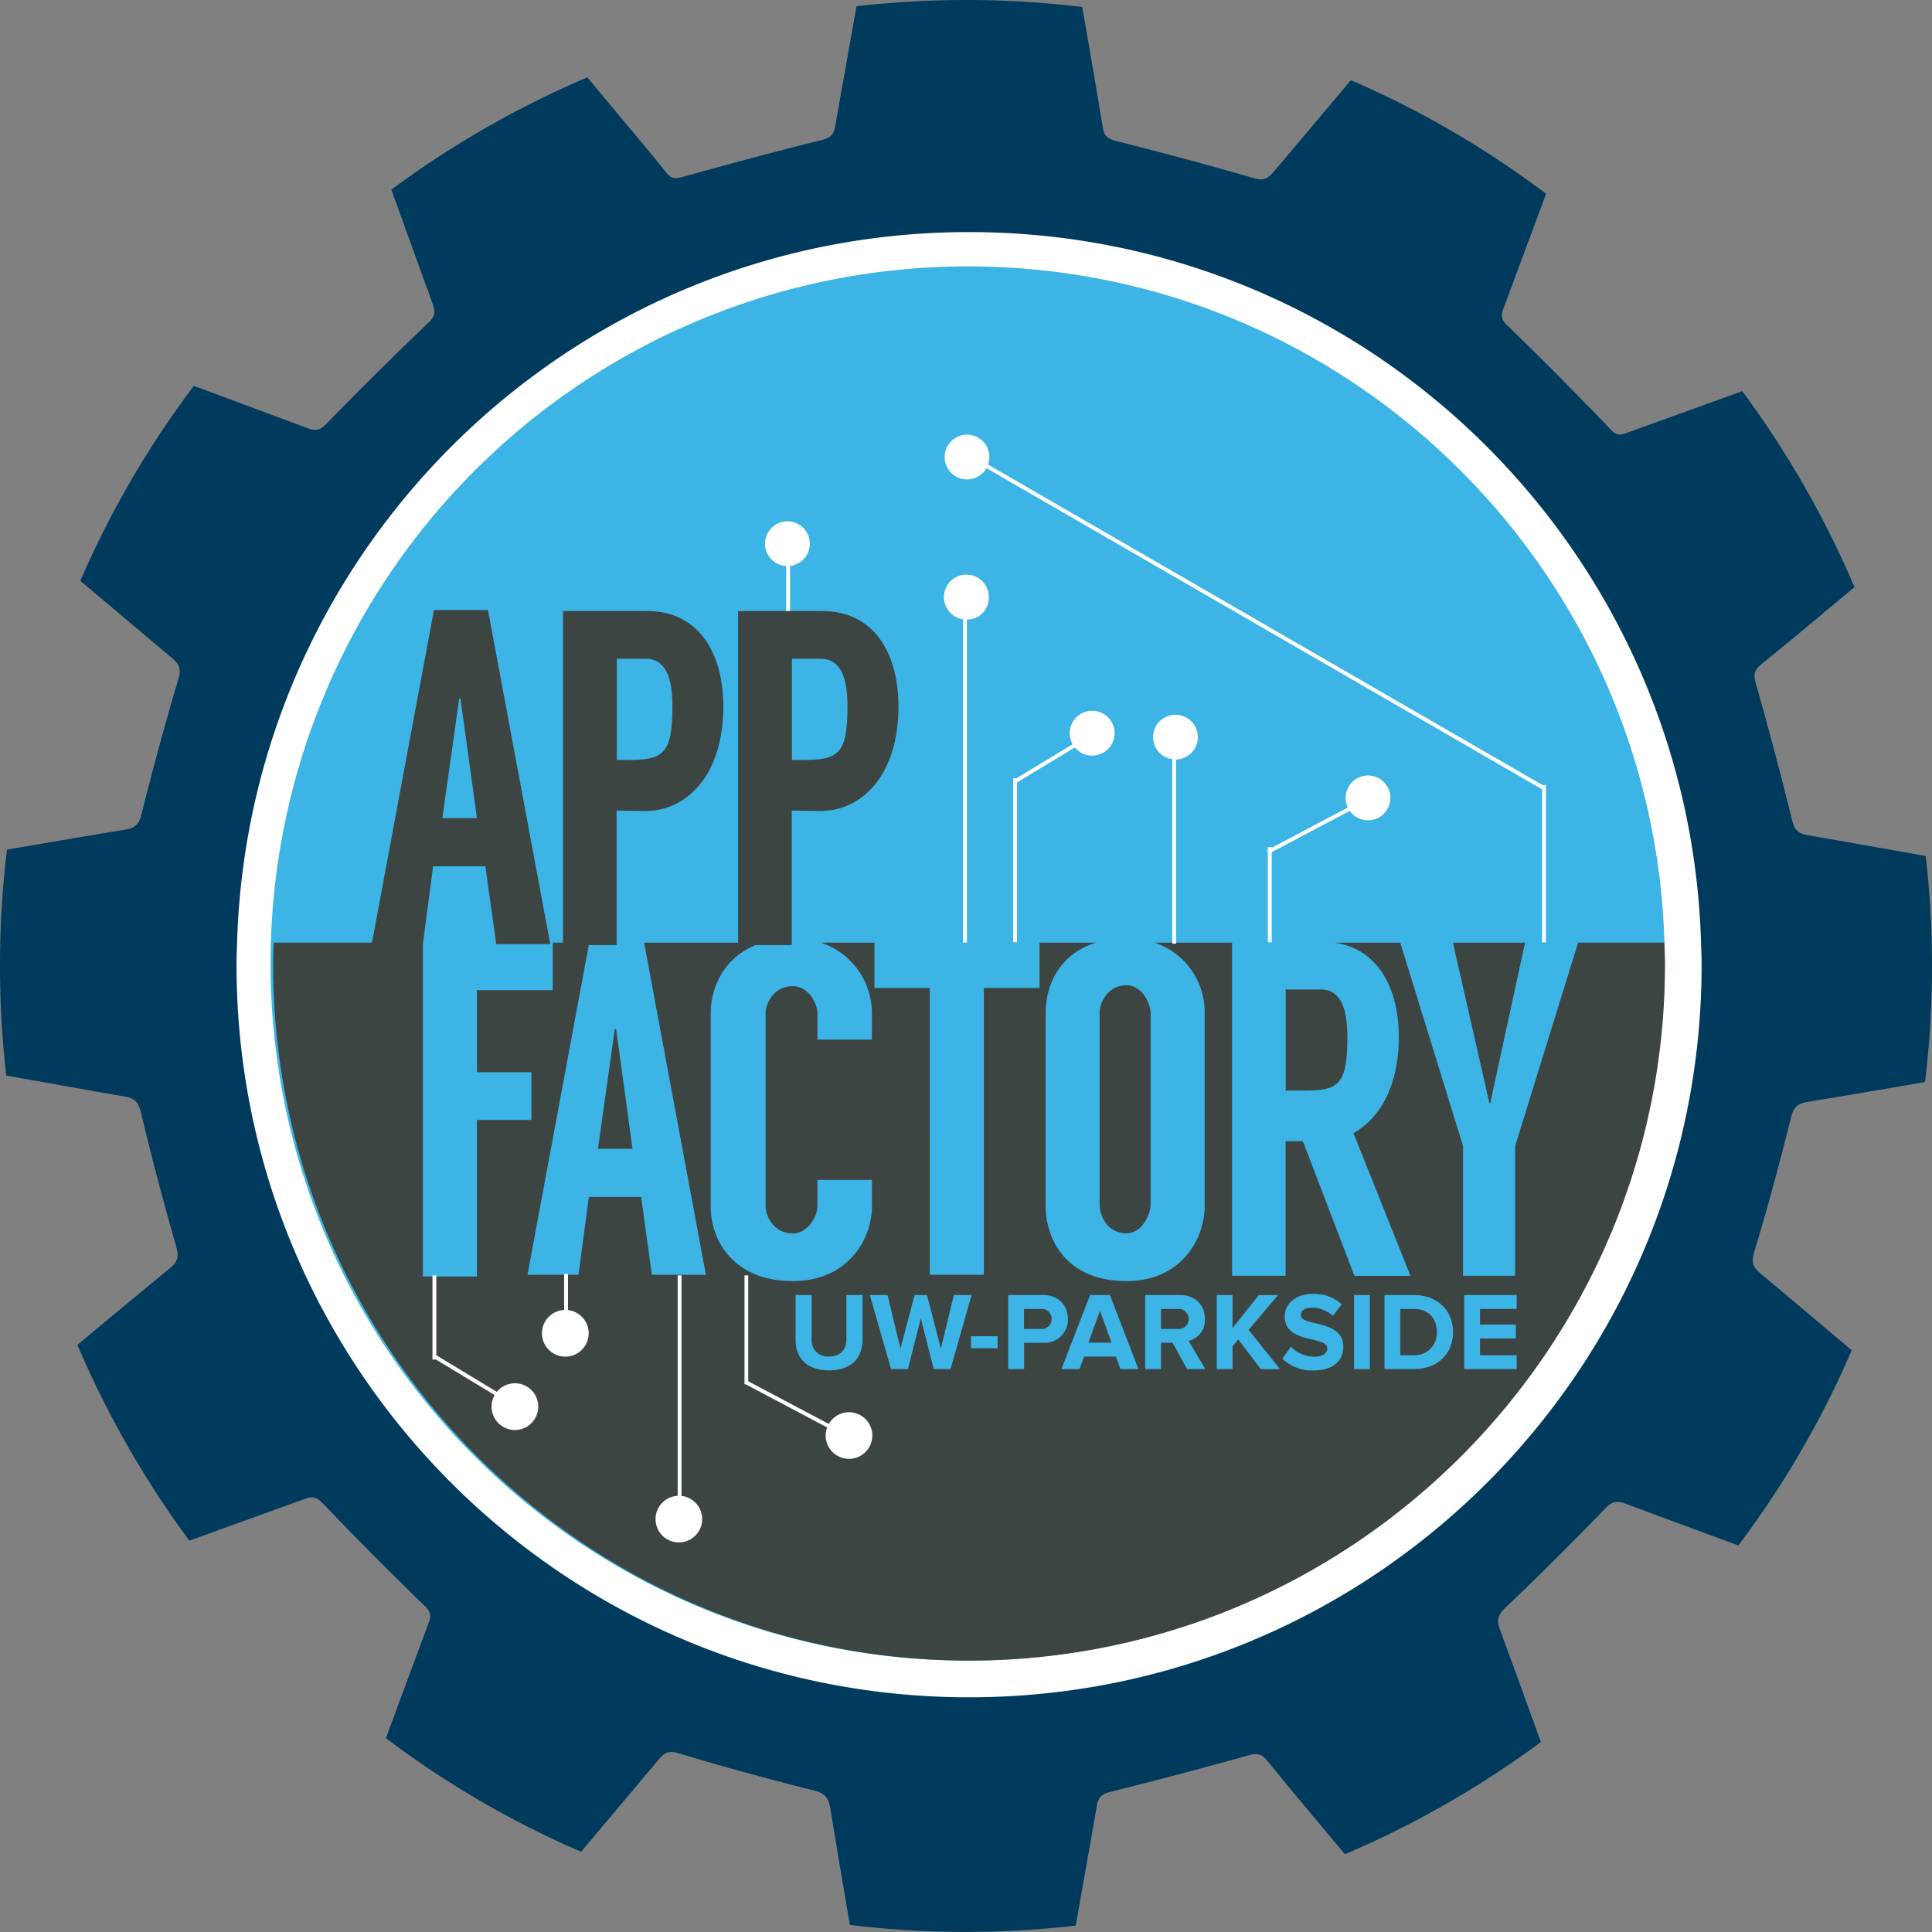<svg id="Layer_1" data-name="Layer 1" xmlns="http://www.w3.org/2000/svg" viewBox="0 0 500.57 500.57">
    <rect x="0" y="0" width="500.57" height="500.57" fill="#808080" stroke="none"/>
    <defs>
        <style>
            .cls-1,.cls-4,.cls-5,.cls-6{fill:#fff;}.cls-2{fill:#3cb4e5;}.cls-3{fill:#3d4543;}.cls-4,.cls-5,.cls-6{stroke:#fff;}.cls-4{stroke-miterlimit:10;}.cls-5{stroke-width:0.96px;}.cls-7{fill:none;}.cls-8{fill:#003a5d;}
        </style>
    </defs>
    <ellipse class="cls-1" cx="251.25" cy="249.78" rx="199.7" ry="200.48"/>
    <path class="cls-2"
          d="M430.76,249.51c0-99.75-80.87-180.62-180.61-180.62A180.62,180.62,0,0,0,69.53,249.51c0,99.75,80.87,180.61,180.62,180.61A180.61,180.61,0,0,0,430.76,249.51Z"
          transform="translate(0.57 0.13)"/>
    <path class="cls-3"
          d="M392,296.79v33.63H378.49V296.79l-16.26-52.68h-17c11.24,1.62,16.62,11.79,16.62,24.49s-5,21.14-11.75,24.85l14.78,37H350.36L337,295.55h-4.48v34.87H318.66V244.11H298.55a18.89,18.89,0,0,1,13,18.2v49.95c0,8.9-6.27,19.53-20.26,19.53-15.46,0-20.94-10.63-20.94-19.53V262.31c0-7.18,3.57-15.31,13.05-18.2H268.78v11.74H254.34v74.31h-14V255.85H226V244.11H212.12a19.2,19.2,0,0,1,13.22,18.32v6.8H211.22v-6.8c0-2.6-2.35-7.05-6.37-7.05-4.93,0-7.06,4.45-7.06,7.05v49.95c0,2.59,2.13,7.05,7.06,7.05,4,0,6.37-4.46,6.37-7.05v-6.8h14.12v6.8c0,8.78-6.39,19.41-20.49,19.41-15.46,0-21.28-10.63-21.28-19.29V262.43c0-7.09,3.81-15.39,13.42-18.32H166.32l16,86.05h-14L165.55,310H152l-2.69,20.15H136.1l16-86.05h-9.46v12.31H123v21.27h14.11v12.36H123v40.56H109v-86.5H70.35c-.06,1.9-.15,3.8-.15,5.72,0,99.41,80.89,180.3,180.31,180.3s180.3-80.89,180.3-180.3c0-1.92-.09-3.82-.15-5.72H408.31Z"
          transform="translate(0.57 0.13)"/>
    <path class="cls-3"
          d="M291.28,255.13c-4.92,0-6.95,4.7-6.95,7.05V312c0,2.84,2,7.42,6.95,7.42,4,0,6.27-4.83,6.27-7.42V262.43C297.55,259.83,295.31,255.13,291.28,255.13Z"
          transform="translate(0.57 0.13)"/>
    <path class="cls-3" d="M332.55,256.23v26.22H337c9.07,0,11.53-1.24,11.53-13.85,0-6.92-1.46-12.37-6.94-12.37Z"
          transform="translate(0.57 0.13)"/>
    <polygon class="cls-3" points="159.29 266.61 154.93 297.65 163.88 297.65 159.63 266.61 159.29 266.61"/>
    <line class="cls-4" x1="112.55" y1="330.44" x2="112.55" y2="352.25"/>
    <line class="cls-4" x1="176.08" y1="330.44" x2="176.08" y2="394.15"/>
    <line class="cls-4" x1="146.66" y1="330.07" x2="146.66" y2="346"/>
    <path class="cls-4" d="M138.39,364.31a5.55,5.55,0,1,1-5.55-5.54A5.55,5.55,0,0,1,138.39,364.31Z"
          transform="translate(0.57 0.13)"/>
    <line class="cls-4" x1="112.35" y1="351.3" x2="133.8" y2="364.28"/>
    <path class="cls-4" d="M151.45,345.31a5.55,5.55,0,1,1-5.54-5.54A5.54,5.54,0,0,1,151.45,345.31Z"
          transform="translate(0.57 0.13)"/>
    <path class="cls-4" d="M180.86,393.46a5.54,5.54,0,1,1-5.54-5.54A5.54,5.54,0,0,1,180.86,393.46Z"
          transform="translate(0.57 0.13)"/>
    <line class="cls-5" x1="193.38" y1="330.44" x2="193.38" y2="358.65"/>
    <line class="cls-6" x1="193.09" y1="358.04" x2="221.34" y2="373"/>
    <path class="cls-4" d="M224.94,371.82a5.54,5.54,0,1,1-5.54-5.55A5.54,5.54,0,0,1,224.94,371.82Z"
          transform="translate(0.57 0.13)"/>
    <line class="cls-6" x1="400.05" y1="244.13" x2="400.05" y2="203.41"/>
    <line class="cls-6" x1="204.2" y1="165.78" x2="204.2" y2="140.33"/>
    <line class="cls-6" x1="304.23" y1="244.49" x2="304.23" y2="190.44"/>
    <line class="cls-6" x1="329" y1="244.13" x2="329" y2="219.45"/>
    <line class="cls-6" x1="263.01" y1="244.13" x2="263.01" y2="201.64"/>
    <path class="cls-6" d="M287.71,189.85a5.31,5.31,0,1,0-5.31,5.3A5.3,5.3,0,0,0,287.71,189.85Z"
          transform="translate(0.57 0.13)"/>
    <line class="cls-6" x1="262.82" y1="202.55" x2="283.35" y2="190.13"/>
    <path class="cls-6" d="M255.28,118.29a5.3,5.3,0,1,0-5.3,5.3A5.3,5.3,0,0,0,255.28,118.29Z"
          transform="translate(0.57 0.13)"/>
    <line class="cls-6" x1="400.23" y1="204.32" x2="251.61" y2="118.42"/>
    <path class="cls-6" d="M208.75,140.73a5.3,5.3,0,1,0-5.3,5.31A5.31,5.31,0,0,0,208.75,140.73Z"
          transform="translate(0.57 0.13)"/>
    <line class="cls-6" x1="250.02" y1="244.23" x2="250.02" y2="154.36"/>
    <path class="cls-6" d="M255.11,155a5.32,5.32,0,1,0-5.3,4.89A5.1,5.1,0,0,0,255.11,155Z"
          transform="translate(0.57 0.13)"/>
    <path class="cls-6" d="M309.29,190.84a5.3,5.3,0,1,0-5.3,5.31A5.3,5.3,0,0,0,309.29,190.84Z"
          transform="translate(0.57 0.13)"/>
    <line class="cls-6" x1="328.47" y1="220.77" x2="355.5" y2="206.46"/>
    <path class="cls-6" d="M359.17,206.6a5.3,5.3,0,1,0-5.3,5.3A5.3,5.3,0,0,0,359.17,206.6Z"
          transform="translate(0.57 0.13)"/>
    <path class="cls-3"
          d="M125.19,224.33H111.64L109,244.48H95.74l16.12-86.55h14L142,244.48H128ZM123,211.84l-4.26-31h-.33l-4.37,31Z"
          transform="translate(0.57 0.13)"/>
    <path class="cls-3"
          d="M166.69,210c-.9,0-6.61-.12-7.51-.12v34.86H145.3V158.19h21.83c13.33,0,19.71,10.88,19.71,24.73C186.84,200.85,177.21,210,166.69,210ZM162,196.77c9.07,0,11.65-1.24,11.65-13.85,0-6.92-1.46-12.37-7-12.37h-7.4v26.22Z"
          transform="translate(0.57 0.13)"/>
    <path class="cls-3"
          d="M212.07,210c-.9,0-6.61-.12-7.5-.12v34.86h-13.9V158.19h21.84c13.33,0,19.71,10.88,19.71,24.73C232.22,200.85,222.59,210,212.07,210Zm-4.71-13.23c9.07,0,11.65-1.24,11.65-13.85,0-6.92-1.46-12.37-7-12.37h-7.39v26.22Z"
          transform="translate(0.57 0.13)"/>
    <polygon class="cls-3" points="386.12 285.79 395.13 244.24 376.44 244.24 385.89 285.79 386.12 285.79"/>
    <path class="cls-2"
          d="M205.57,347V335.4h4.15v11.4a4.16,4.16,0,0,0,4.52,4.52c3,0,4.49-1.84,4.49-4.52V335.4h4.17v11.52c0,4.78-2.82,8-8.66,8S205.57,351.67,205.57,347Z"
          transform="translate(0.57 0.13)"/>
    <path class="cls-2"
          d="M241.35,354.6,238,341.42l-3.33,13.18H230.3l-5.5-19.2h4.58l3.36,13.88,3.66-13.88h3.2l3.62,13.88,3.34-13.88h4.61l-5.47,19.2Z"
          transform="translate(0.57 0.13)"/>
    <path class="cls-2" d="M251,349.19v-3.11h6.91v3.11Z" transform="translate(0.57 0.13)"/>
    <path class="cls-2"
          d="M260.66,354.6V335.4h9c4.17,0,6.45,2.82,6.45,6.19a6,6,0,0,1-6.45,6.19h-4.89v6.82Zm11.25-13a2.57,2.57,0,0,0-2.82-2.59h-4.34v5.18h4.34A2.59,2.59,0,0,0,271.91,341.59Z"
          transform="translate(0.57 0.13)"/>
    <path class="cls-2"
          d="M289.73,354.6l-1.18-3.25h-8.23l-1.21,3.25h-4.67l7.43-19.2H287l7.39,19.2Zm-5.3-15.11-3,8.26h6Z"
          transform="translate(0.57 0.13)"/>
    <path class="cls-2"
          d="M307,354.6l-3.76-6.82h-3v6.82h-4.09V335.4h9c4,0,6.45,2.62,6.45,6.19a5.51,5.51,0,0,1-4.2,5.7l4.32,7.31Zm.41-13a2.61,2.61,0,0,0-2.88-2.59h-4.29v5.18h4.29A2.61,2.61,0,0,0,307.43,341.59Z"
          transform="translate(0.57 0.13)"/>
    <path class="cls-2" d="M326.08,354.6l-5.82-7.68-1.49,1.78v5.9h-4.09V335.4h4.09V344l6.79-8.58h5l-7.63,9,8.15,10.19Z"
          transform="translate(0.57 0.13)"/>
    <path class="cls-2"
          d="M331.69,351.9l2.22-3.11a8.41,8.41,0,0,0,6.1,2.59c2.24,0,3.34-1,3.34-2.13,0-3.4-11.06-1.07-11.06-8.29,0-3.2,2.76-5.85,7.28-5.85a10.66,10.66,0,0,1,7.49,2.68l-2.27,3a8.27,8.27,0,0,0-5.59-2.11c-1.75,0-2.73.78-2.73,1.93,0,3.05,11,1,11,8.18,0,3.51-2.5,6.16-7.68,6.16A11,11,0,0,1,331.69,351.9Z"
          transform="translate(0.57 0.13)"/>
    <path class="cls-2" d="M350.25,354.6V335.4h4.09v19.2Z" transform="translate(0.57 0.13)"/>
    <path class="cls-2"
          d="M358.14,354.6V335.4h7.57c6,0,10.19,3.83,10.19,9.62s-4.18,9.58-10.19,9.58ZM371.72,345c0-3.4-2.07-6-6-6h-3.49v12h3.49A5.75,5.75,0,0,0,371.72,345Z"
          transform="translate(0.57 0.13)"/>
    <path class="cls-2" d="M378.8,354.6V335.4h13.59V339h-9.5v4.06h9.29v3.6h-9.29V351h9.5v3.59Z"
          transform="translate(0.57 0.13)"/>
    <path class="cls-7"
          d="M109,244.11v86.5h14V290.05h14.11V277.69H123V256.42h19.71V244.11h9.46l-16,86.05h13.21L152,310h13.55l2.8,20.15h14l-16-86.05H197c-9.61,2.93-13.42,11.23-13.42,18.32V312.5c0,8.66,5.82,19.29,21.28,19.29,14.1,0,20.49-10.63,20.49-19.41v-6.8H211.22v6.8c0,2.59-2.35,7.05-6.37,7.05-4.93,0-7.06-4.46-7.06-7.05V262.43c0-2.6,2.13-7.05,7.06-7.05,4,0,6.37,4.45,6.37,7.05v6.8h14.12v-6.8a19.2,19.2,0,0,0-13.22-18.32H226v11.74h14.33v74.31h14V255.85h14.44V244.11h14.61c-9.48,2.89-13.05,11-13.05,18.2v49.95c0,8.9,5.48,19.53,20.94,19.53,14,0,20.26-10.63,20.26-19.53V262.31a18.89,18.89,0,0,0-13-18.2h20.11v86.31h13.89V295.55H337l13.33,34.87h14.55l-14.78-37c6.72-3.71,11.75-12,11.75-24.85s-5.38-22.87-16.62-24.49h17l16.26,52.68v33.63H392V296.79l16.27-52.68h22.35c-3-96.78-82.65-174.59-180.15-174.59S73.38,147.33,70.35,244.11Z"
          transform="translate(0.57 0.13)"/>
    <path class="cls-7"
          d="M250.51,69.52C153,69.52,73.38,147.33,70.35,244.11c-.06,1.9-.15,3.8-.15,5.72,0,99.41,80.89,180.3,180.31,180.3s180.3-80.89,180.3-180.3c0-1.92-.09-3.82-.15-5.72C427.63,147.33,348,69.52,250.51,69.52Z"
          transform="translate(0.57 0.13)"/>
    <path class="cls-8"
          d="M463.39,289.7c.66-2.68,1.45-3.85,4.29-4.32q15.27-2.52,30.51-5.16a250.48,250.48,0,0,0,.18-58.56q-15.28-2.74-30.59-5.4c-2.71-.47-3.47-1.59-4.09-4.12q-4.35-17.65-9.32-35.14c-.64-2.27-.5-3.5,1.39-5,8.13-6.57,16.12-13.32,24.16-20a249.45,249.45,0,0,0-29.08-50.78l-29.35,10.6c-1.6.57-2.88,1.27-4.63-.55Q403.57,97.38,389.79,84c-1.59-1.55-1.37-2.72-.78-4.3q5.49-14.81,11-29.62a244.28,244.28,0,0,0-50.57-29.43q-10,11.87-20,23.73c-1.55,1.85-2.75,2.37-5.3,1.62-11.83-3.46-23.76-6.63-35.71-9.65-2.29-.58-3-1.55-3.31-3.67-1.7-10.34-3.5-20.67-5.28-31a250.43,250.43,0,0,0-58.49-.19q-2.78,15.55-5.53,31.1c-.37,2.13-1.17,3-3.4,3.54-12.1,3-24.15,6.25-36.16,9.59-1.89.53-3,.43-4.18-1.11-3.66-4.6-7.46-9.08-11.23-13.6l-9.25-11.1A249.85,249.85,0,0,0,100.83,49q5.33,14.76,10.66,29.49c.68,1.88.9,3.13-.91,4.85q-13.5,12.9-26.53,26.29c-1.6,1.64-2.75,2-4.8,1.22q-14.77-5.5-29.59-11a245.41,245.41,0,0,0-29.42,50.52q11.93,10,23.84,20.08c1.82,1.53,2.33,2.76,1.57,5.32q-5.15,17.39-9.54,35c-.64,2.58-1.57,3.62-4.19,4.05C21.68,216.5,11.46,218.25,1.24,220a250.23,250.23,0,0,0-.19,58.53q15.26,2.74,30.5,5.41c2.66.46,3.75,1.33,4.42,4.18,2.72,11.57,5.79,23.06,9.05,34.49.74,2.62.69,4-1.58,5.88q-12,9.84-23.95,19.83a250.61,250.61,0,0,0,29,50.73c9.88-3.58,19.75-7.13,29.62-10.72,1.92-.7,3.14-.84,4.84.93Q96,402.89,109.52,416c1.48,1.45,1.68,2.54,1,4.26q-5.58,15-11.1,29.95A244,244,0,0,0,150,479.65q10.09-12,20.17-24c1.41-1.67,2.55-2.27,5-1.54q17.2,5.16,34.65,9.53c3,.73,4.22,1.59,4.73,4.72q2.48,15.14,5.09,30.25a250,250,0,0,0,58.5.17q2.76-15.49,5.47-31c.41-2.38,1.38-3.14,3.68-3.7q17.81-4.42,35.49-9.38c2.24-.63,3.49-.54,5,1.37,6.6,8.15,13.38,16.17,20.11,24.23a250.3,250.3,0,0,0,50.78-29.09q-5.27-14.56-10.61-29.11c-1-2.67-.4-4,1.62-5.88q13.13-12.5,25.72-25.59c1.77-1.84,3.06-1.95,5.13-1.18q14.64,5.43,29.29,10.83a244,244,0,0,0,29.38-50.56c-7.85-6.61-15.67-13.24-23.54-19.82-1.92-1.61-2.58-2.81-1.76-5.56C457.39,312.91,460.5,301.33,463.39,289.7ZM250.51,439.63c-104.83,0-189.8-85-189.8-189.8,0-1.92.08-3.81.14-5.72C63.88,141.94,147.6,60,250.51,60s186.62,81.92,189.65,184.09c.06,1.91.15,3.8.15,5.72C440.31,354.65,355.33,439.63,250.51,439.63Z"
          transform="translate(0.57 0.13)"/>
</svg>